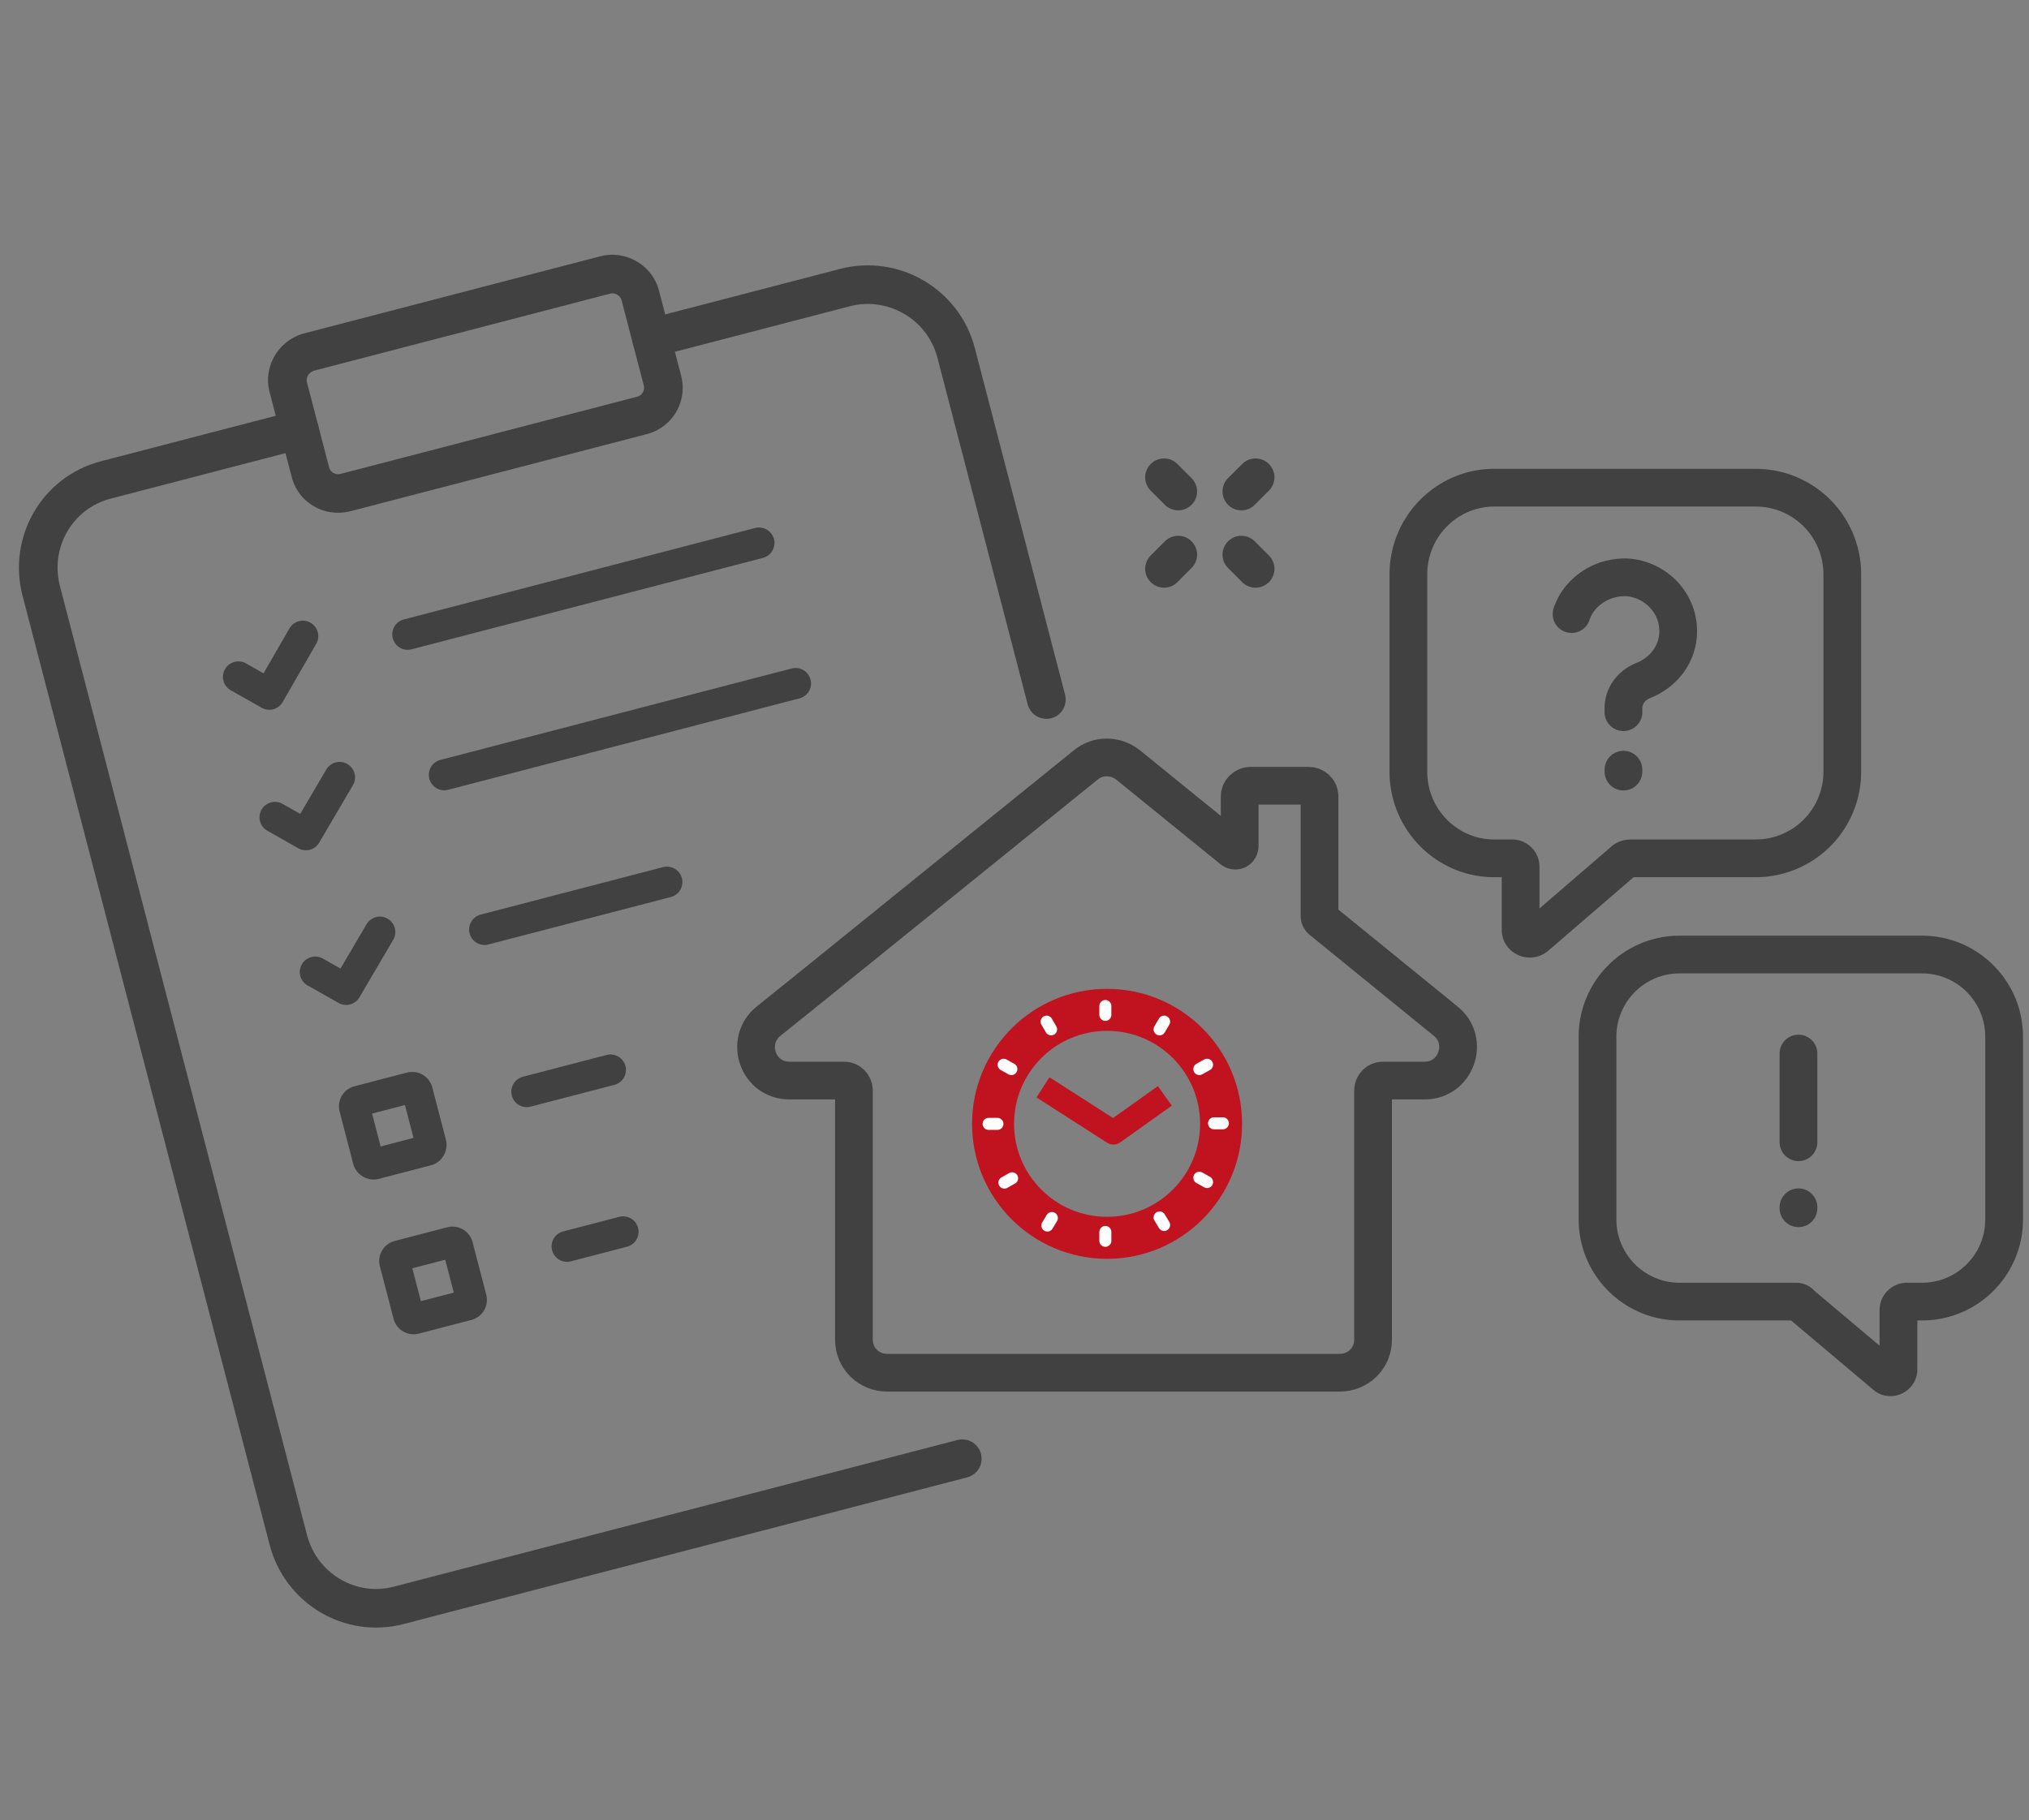 <svg xmlns="http://www.w3.org/2000/svg" viewBox="0 0 263 236" fill="none"><rect x="0" y="0" width="263" height="236" fill="#808080" stroke="none"/><g clip-path="url(#a)"><path stroke="#414141" stroke-linecap="round" stroke-linejoin="round" stroke-width="4.891" d="M193.681 63.23c-6.114 0-11.127 5.014-11.127 11.25v25.555c0 6.236 5.013 11.249 11.127 11.249h2.323c.611 0 1.1.489 1.1 1.101v8.192c0 .978 1.223 1.467 1.957.856l11.493-9.904c.245-.163.53-.245.856-.245h16.14a11.22 11.22 0 0 0 11.249-11.249V74.48a11.22 11.22 0 0 0-11.249-11.25h-33.869ZM249.136 123.756c5.869 0 10.638 4.769 10.638 10.638v23.721c0 5.869-4.769 10.638-10.638 10.638h-1.956c-.612 0-1.101.489-1.101 1.1v7.703c0 .856-1.1 1.345-1.711.734l-10.883-9.171c-.163-.244-.407-.366-.733-.366h-15.04c-5.869 0-10.638-4.769-10.638-10.638v-23.721c0-5.869 4.769-10.638 10.638-10.638h31.424ZM150.885 61.886l1.834 1.834M160.911 71.912l1.834 1.834M150.885 73.746l1.834-1.834M160.911 63.72l1.834-1.834"/><path stroke="#414141" stroke-linecap="round" stroke-linejoin="round" stroke-width="4.891" d="M210.432 92.332v-.49c0-1.711 1.101-3.056 2.69-3.667 2.69-1.1 4.524-3.668 4.402-6.603-.122-3.668-3.179-6.603-6.847-6.725-2.201 0-4.035.856-5.38 2.2a6.482 6.482 0 0 0-1.59 2.569M210.432 100.036v-.245M233.118 148.089v-11.494M233.118 156.649v-.124"/><path stroke="#414141" stroke-linecap="round" stroke-linejoin="round" stroke-width="5.006" d="m84.43 43.818 25.093-6.531c6.298-1.64 12.769 2.159 14.408 8.456l11.701 44.954M124.734 189.119l-73.05 19.014c-6.298 1.639-12.672-2.184-14.311-8.482L5.346 76.611c-1.64-6.298 2.062-12.745 8.36-14.384l25.092-6.531"/><path stroke="#414141" stroke-linecap="round" stroke-linejoin="round" stroke-width="5.006" d="M83.216 53.858 44.85 63.845c-2.034.53-4.085-.592-4.614-2.627L37.36 50.173c-.505-1.937.714-4.013 2.748-4.542l38.366-9.987c1.938-.504 4.013.714 4.518 2.652l2.875 11.044a3.695 3.695 0 0 1-2.652 4.518Z"/><path stroke="#414141" stroke-linecap="round" stroke-linejoin="round" stroke-width="4.004" d="m30.901 87.751 4.004 2.268 4.346-7.545M68.281 141.538l10.851-2.824M73.501 161.593l7.266-1.892M35.642 105.965l4.005 2.268 4.371-7.448M40.862 126.02l4.004 2.268 4.372-7.448M53.245 141.003l-6.782 1.766a.683.683 0 0 0-.501.854l1.765 6.782c.076.291.467.603.855.502l6.781-1.766c.388-.1.578-.564.502-.854l-1.765-6.782a.684.684 0 0 0-.855-.502ZM58.465 161.058l-6.782 1.765a.685.685 0 0 0-.502.855l1.766 6.782c.1.387.467.602.854.502l6.782-1.766a.684.684 0 0 0 .502-.854l-1.765-6.782a.684.684 0 0 0-.855-.502ZM62.809 120.514l23.639-6.153M57.588 100.46l45.535-11.853M52.848 82.246l45.535-11.853"/><path stroke="#414141" stroke-linecap="round" stroke-linejoin="round" stroke-width="4.89" d="m187.417 132.416-16.154-13.139c-.113-.113-.227-.284-.227-.455v-15.584c0-.74-.626-1.365-1.365-1.365h-7.565c-.739 0-1.422.625-1.422 1.365v6.484c0 .455-.512.739-.91.455L146.18 99.142c-1.593-1.25-3.868-1.25-5.403 0l-35.947 29.065-5.233 4.209c-3.128 2.56-1.365 7.679 2.73 7.679h7.11c.682 0 1.251.569 1.251 1.308v32.307c0 2.389 1.934 4.266 4.323 4.266H173.652c2.389 0 4.323-1.877 4.323-4.266v-32.307c0-.739.569-1.308 1.251-1.308h5.461c4.038 0 5.858-5.119 2.73-7.679Z"/><circle cx="143.5" cy="145.704" r="14.778" stroke="#C1121F" stroke-width="5.444"/><path fill="#C1121F" d="M143.276 130.428v1.148-1.148Z"/><path stroke="#FFFEFE" stroke-linecap="round" stroke-linejoin="round" stroke-width="1.556" d="M143.276 130.428v1.148"/><path fill="#C1121F" d="M143.276 159.724v1.147-1.147Z"/><path stroke="#FFFEFE" stroke-linecap="round" stroke-linejoin="round" stroke-width="1.556" d="M143.276 159.724v1.147"/><path fill="#C1121F" d="M158.51 145.637h-1.148 1.148Z"/><path stroke="#FFFEFE" stroke-linecap="round" stroke-linejoin="round" stroke-width="1.556" d="M158.51 145.637h-1.148"/><path fill="#C1121F" d="M128.141 145.71h1.147-1.147Z"/><path stroke="#FFFEFE" stroke-linecap="round" stroke-linejoin="round" stroke-width="1.556" d="M128.141 145.71h1.147"/><path fill="#C1121F" d="m150.893 132.454-.586 1.001.586-1.001Z"/><path stroke="#FFFEFE" stroke-linecap="round" stroke-linejoin="round" stroke-width="1.556" d="m150.893 132.454-.586 1.001"/><path fill="#C1121F" d="m156.46 153.253-1.001-.561 1.001.561Z"/><path stroke="#FFFEFE" stroke-linecap="round" stroke-linejoin="round" stroke-width="1.556" d="m156.46 153.253-1.001-.561"/><path fill="#C1121F" d="m130.191 153.327 1.001-.561-1.001.561Z"/><path stroke="#FFFEFE" stroke-linecap="round" stroke-linejoin="round" stroke-width="1.556" d="m130.191 153.327 1.001-.561"/><path fill="#C1121F" d="m131.095 138.606-1.001-.561 1.001.561Z"/><path stroke="#FFFEFE" stroke-linecap="round" stroke-linejoin="round" stroke-width="1.556" d="m131.095 138.606-1.001-.561"/><path fill="#C1121F" d="m135.66 132.454.586 1.001-.586-1.001Z"/><path stroke="#FFFEFE" stroke-linecap="round" stroke-linejoin="round" stroke-width="1.556" d="m135.66 132.454.586 1.001"/><path fill="#C1121F" d="m150.307 157.844.586.976-.586-.976Z"/><path stroke="#FFFEFE" stroke-linecap="round" stroke-linejoin="round" stroke-width="1.556" d="m150.307 157.844.586.976"/><path fill="#C1121F" d="m136.344 157.917-.586.976.586-.976Z"/><path stroke="#FFFEFE" stroke-linecap="round" stroke-linejoin="round" stroke-width="1.556" d="m136.344 157.917-.586.976"/><path fill="#C1121F" d="m156.46 138.045-1.001.561 1.001-.561Z"/><path stroke="#FFFEFE" stroke-linecap="round" stroke-linejoin="round" stroke-width="1.556" d="m156.46 138.045-1.001.561"/><path stroke="#C1121F" stroke-linecap="square" stroke-linejoin="round" stroke-width="3.111" d="m149.722 142.982-5.401 3.85-7.821-5.017"/></g><defs><clipPath id="a"><path fill="#fff" d="M0 .204h262.5v235.592H0z"/></clipPath></defs></svg>